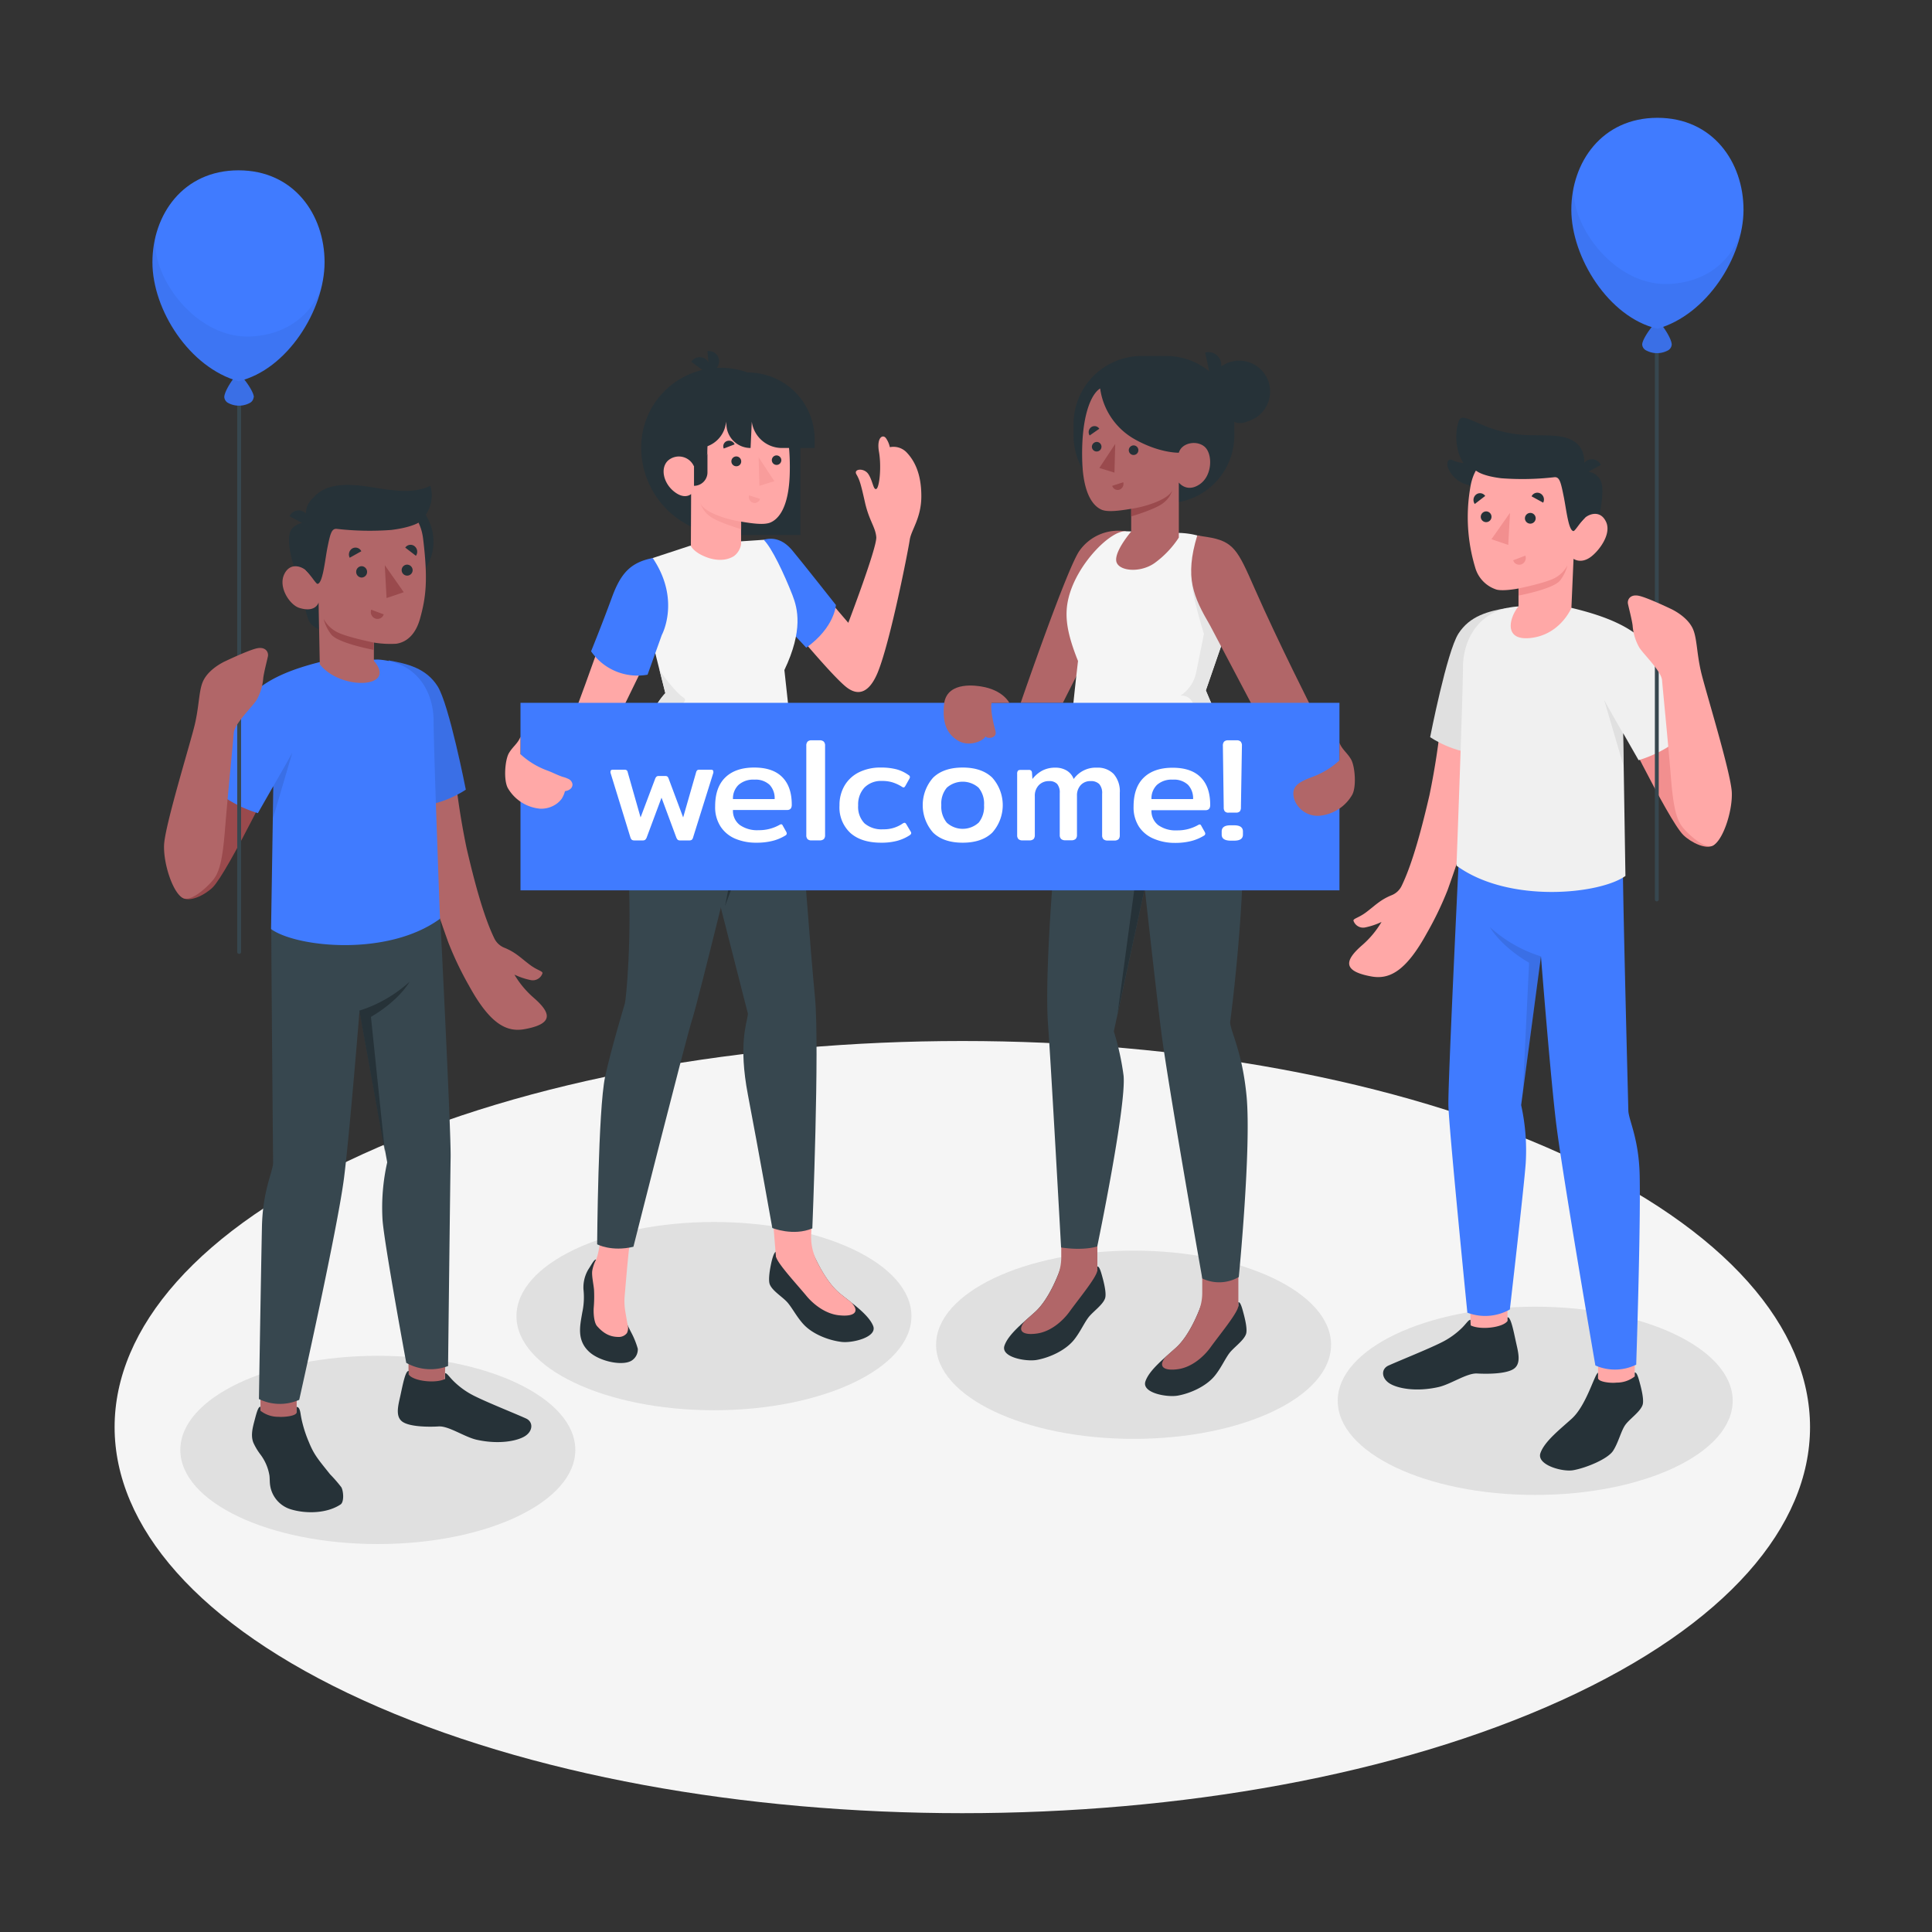 <svg xmlns="http://www.w3.org/2000/svg" viewBox="0 0 500 500"><rect x="0" y="0" width="500" height="500" fill="#333333" stroke="none"/><g id="freepik--Floor--inject-1--inject-32"><path id="freepik--floor--inject-1--inject-32" d="M93.92,440c85.68,39,224.58,39,310.26,0s85.67-102.31,0-141.33-224.58-39-310.26,0S8.24,401,93.92,440Z" style="fill:#f5f5f5"></path></g><g id="freepik--Shadows--inject-1--inject-32"><ellipse id="freepik--Shadow--inject-1--inject-32" cx="397.31" cy="362.53" rx="51.11" ry="24.36" style="fill:#e0e0e0"></ellipse><ellipse id="freepik--shadow--inject-1--inject-32" cx="97.78" cy="375.24" rx="51.11" ry="24.36" style="fill:#e0e0e0"></ellipse></g><g id="freepik--character-2--inject-1--inject-32"><rect x="67.41" y="354.05" width="9.37" height="16.04" transform="translate(144.19 724.13) rotate(180)" style="fill:#b16668"></rect><polygon points="105.72 357.94 115.09 358.26 115.56 341.29 105.72 340.97 105.72 357.94" style="fill:#b16668"></polygon><path d="M70.21,240.3c0,8.94.47,60.78.47,60.78-.22,2.57-2.69,7.15-2.89,16.42-.28,13.44-.78,44.57-.78,44.57a12.34,12.34,0,0,0,10.43.2S87.37,318,89.05,304.72c1.46-11.62,4-43.17,4-43.17l7.16,39.26A53.34,53.34,0,0,0,99,315.7c.44,6.15,6.14,37,6.14,37a12.81,12.81,0,0,0,10.82.83s.56-48.4.66-54c.13-6.44-2.68-61.83-2.68-61.83Z" style="fill:#37474f"></path><path d="M76.78,365.46v-1.34c.5,0,.81.49,1,1.69a25.5,25.5,0,0,0,.54,2.65,32.19,32.19,0,0,0,1.64,4.8c1.32,3.26,2.43,4.48,5.47,8.29a36.74,36.74,0,0,1,2.91,3.35c.56,1,.76,3.81-.2,4.45-3.54,2.36-8.91,2.43-12.71,1.31a7.65,7.65,0,0,1-5.51-6.19c-.14-.87-.09-1.75-.19-2.62a12.39,12.39,0,0,0-2.34-5.44,15.82,15.82,0,0,1-1.8-3c-.79-1.93-.16-4.09.34-6,.44-1.66.91-3.48,1.47-3.32v1a7.43,7.43,0,0,0,4.69,1.58C73.47,366.78,76.79,366.5,76.78,365.46Z" style="fill:#263238"></path><path d="M115.19,355.37c.48,0,.88.71,2,1.87a20.69,20.69,0,0,0,5.51,4c3.51,1.76,10.33,4.46,13.41,5.85,1.93.87,1.84,3.2-.15,4.52s-6.81,2.28-12.58,1c-3.15-.7-7.25-3.61-9.84-3.45s-7.45.12-9.36-1.2-1.15-4.14-.61-6.56c.59-2.65,1.33-6.77,2.2-6.59v.91c1.13,1.71,6.94,2.4,9.42,1.15Z" style="fill:#263238"></path><path d="M93,261.55a34.73,34.73,0,0,0,13-7.48s-2.52,4.71-10,9.1l3.62,34.92Z" style="fill:#263238"></path><path d="M107.89,218.9c-6.12-20.38-4.91-37.64-6.06-42.92l15.69,21.91a192.46,192.46,0,0,0,3.21,21.5c1.81,7.79,4.28,17.5,7.24,23.54a4.9,4.9,0,0,0,2.55,2.34c3,1.21,4.34,2.74,6.71,4.49,1.86,1.38,3.27,1.56,3.16,2.12a2.64,2.64,0,0,1-3.12,1.75,18.33,18.33,0,0,1-4.14-1.4,24.18,24.18,0,0,0,5,6c4.54,3.95,5.19,6.74-2.35,8.11-4.73.87-9-1.4-14.39-11.22A85.61,85.61,0,0,1,116.06,244C112.46,234,109.74,225.07,107.89,218.9Z" style="fill:#b16668"></path><path d="M100.56,170.91c4.87.86,9.69,2,12.68,6.68s7.31,26.77,7.31,26.77-6.28,4.41-13.48,4.22Z" style="fill:#407BFF"></path><path d="M100.56,170.91c4.87.86,9.69,2,12.68,6.68s7.31,26.77,7.31,26.77-6.28,4.41-13.48,4.22Z" style="opacity:0.1"></path><path d="M67,179.12c-3.27,2.33-20.52,41.29-21.18,44-.89,3.69-.48,7.82,1.33,9.16s5.8-.58,7.89-2.62c4-4,18-33.14,18-33.14Z" style="fill:#9a4a4d"></path><path d="M84.15,171c-8,1.92-18,5.13-21.57,12.45s-9,19.21-9,19.21a32.27,32.27,0,0,0,13.16,7.78l4-7-.59,37c6.45,4.7,30.14,7.26,43.72-2.66,0,0-1.66-44.36-1.66-51.27s-3.84-15.2-14.43-15.82Z" style="fill:#407BFF"></path><path d="M70.8,203.35s4-6.91,4.85-8.58l-5,17Z" style="opacity:0.1"></path><circle cx="99.31" cy="140.17" r="12.87" style="fill:#263238"></circle><path d="M77.05,149.32s2.09,9.8,2.93,11.41a4.42,4.42,0,0,0,2.56,2.07l-.14-6.89Z" style="fill:#263238"></path><path d="M79.67,135.28a4.85,4.85,0,0,0-4,1.41c-1.71,1.75-.75,7.25,1.38,12.63l3.93.45Z" style="fill:#263238"></path><path d="M82.16,149.78c-.79.47-1.91-1.05-2.88-2.06s-4.15-2.41-5.73.92,1.4,7.89,3.9,8.68c4.3,1.35,5-1.41,5-1.41l.31,16h0c5.35,6.86,20.2,6.28,14-.88l0-4.73a26.68,26.68,0,0,0,5.8.3c3.17-.49,5.16-3,6.12-6.41,1.54-5.5,2.13-10,.82-20.77-1.43-11.86-15.23-12-22.68-7.29S82.16,149.78,82.16,149.78Z" style="fill:#b16668"></path><path d="M82.16,151.1c-.4,0-1.9-2.49-2.88-3.38-1.36-1.24.39-12.44.39-12.44a5.42,5.42,0,0,1,.94-6c1.86-2.05,4.46-4.56,12.9-3.56,6,.72,12.58,2.59,17.88,0a9,9,0,0,1-3.14,9.58s-1.92,1.23-7,1.85a74.46,74.46,0,0,1-14-.27c-1.46-.2-1.77,1.22-2.56,5.09C84.07,145.32,83.49,151.08,82.16,151.1Z" style="fill:#263238"></path><path d="M79.68,136.15l-4.76-2.56a2.63,2.63,0,0,1,3.6-1.19A2.84,2.84,0,0,1,79.68,136.15Z" style="fill:#263238"></path><path d="M96.71,166.29s-7.06-1.42-9.53-2.73a8.17,8.17,0,0,1-3.42-3.38,11.21,11.21,0,0,0,1.94,4c1.81,2.31,11,4,11,4Z" style="fill:#9a4a4d"></path><path d="M95,148a1.45,1.45,0,0,1-1.42,1.47A1.46,1.46,0,0,1,92.18,148a1.45,1.45,0,0,1,1.42-1.47A1.46,1.46,0,0,1,95,148Z" style="fill:#263238"></path><path d="M93.51,142.66l-3,1.68a1.82,1.82,0,0,1,.7-2.42A1.68,1.68,0,0,1,93.51,142.66Z" style="fill:#263238"></path><path d="M96.07,157.79,99.31,159a1.69,1.69,0,0,1-2.2,1.07A1.8,1.8,0,0,1,96.07,157.79Z" style="fill:#9a4a4d"></path><path d="M107.64,143.84l-2.76-2.12a1.66,1.66,0,0,1,2.4-.37A1.83,1.83,0,0,1,107.64,143.84Z" style="fill:#263238"></path><path d="M106.79,147.61a1.42,1.42,0,1,1-1.42-1.48A1.45,1.45,0,0,1,106.79,147.61Z" style="fill:#263238"></path><polygon points="99.58 146.26 100.04 154.78 104.49 153.26 99.58 146.26" style="fill:#9a4a4d"></polygon><path d="M61.89,246.87a.5.5,0,0,1-.5-.5V89.09a.5.5,0,0,1,1,0V246.37A.5.5,0,0,1,61.89,246.87Z" style="fill:#37474f"></path><path d="M65.69,102.78h0c0-1.61-3.33-6-4-6s-3.64,4.31-3.64,6h0a1.9,1.9,0,0,0,1.11,1.56,5.91,5.91,0,0,0,5.37,0,1.9,1.9,0,0,0,1.12-1.56Z" style="fill:#407BFF"></path><path d="M65.69,102.78h0c0-1.61-3.33-6-4-6s-3.64,4.31-3.64,6h0a1.9,1.9,0,0,0,1.11,1.56,5.91,5.91,0,0,0,5.37,0,1.9,1.9,0,0,0,1.12-1.56Z" style="opacity:0.1"></path><path d="M84,67.88c0,12.3-9.66,27.84-22.28,30.78C49,95.11,39.45,80.18,39.45,67.88s7.92-23.8,22.28-23.8S84,55.57,84,67.88Z" style="fill:#407BFF"></path><path d="M40.27,61.13a27.54,27.54,0,0,0-.82,6.75c0,12.3,9.58,27.23,22.28,30.78,10.49-2.45,18.93-13.6,21.48-24.36h0S79.89,86.11,65.28,87.06,38.88,71.31,40.27,61.13Z" style="opacity:0.05"></path><path d="M47.65,232.52c-2.66-.76-5.39-8.72-5.19-13.82s7.06-27.16,8-31.4c1.07-4.68,1-8.24,1.95-10.67,1.4-3.59,6-5.56,6-5.56s6-2.87,8.16-3.3,3,1,2.76,2.13-1,4-1.2,5.56a13.52,13.52,0,0,1-1.71,5.68c-1.13,1.81-5.74,6.14-5.92,8.55s-1.51,15.49-2.27,25c-.63,7.78-1.41,11-3.1,13.06S49.72,233.1,47.65,232.52Z" style="fill:#b16668"></path></g><g id="freepik--character-1--inject-1--inject-32"><rect x="413.57" y="345.04" width="9.5" height="16.26" style="fill:#ffa8a7"></rect><polygon points="390.14 344.18 380.65 344.5 380.18 327.3 390.14 326.97 390.14 344.18" style="fill:#ffa8a7"></polygon><path d="M420,224.05c0,9.07,1.42,63.54,1.42,63.54.22,2.61,2.73,7.25,2.93,16.65.28,13.63-.9,48.93-.9,48.93a12.51,12.51,0,0,1-10.57.21s-8.38-48.61-10.08-62.1c-1.48-11.77-4-43.76-4-43.76L393.67,286a54.06,54.06,0,0,1,1.18,15.09c-.45,6.24-4.1,37.8-4.1,37.8a13,13,0,0,1-11,.83s-4.8-48-4.91-53.72c-.12-6.53,3.16-73.16,3.16-73.16Z" style="fill:#407BFF"></path><path d="M382.78,205.32c6.12-20.39,4.91-37.65,6.06-42.93L373.15,184.3a192.83,192.83,0,0,1-3.21,21.51c-1.81,7.79-4.28,17.5-7.24,23.54a4.88,4.88,0,0,1-2.55,2.33c-3,1.21-4.34,2.74-6.71,4.5-1.86,1.37-3.27,1.55-3.16,2.11A2.64,2.64,0,0,0,353.4,240a18.49,18.49,0,0,0,4.14-1.4,24.31,24.31,0,0,1-5,6c-4.54,3.94-5.19,6.73,2.35,8.1,4.73.87,9-1.4,14.39-11.22a86.07,86.07,0,0,0,5.36-11.14C378.21,220.36,380.93,211.48,382.78,205.32Z" style="fill:#ffa8a7"></path><path d="M390.1,157.32c-4.87.86-9.68,2-12.67,6.68s-7.31,26.77-7.31,26.77,6.28,4.41,13.48,4.22Z" style="fill:#e0e0e0"></path><path d="M423.66,165.54c3.27,2.32,20.52,41.28,21.18,44,.88,3.69.48,7.83-1.33,9.16s-5.8-.58-7.89-2.62c-4-4-18.05-33.13-18.05-33.13Z" style="fill:#f28f8f"></path><path d="M406.68,157.31c7.95,1.92,18,5.13,21.56,12.45s9,19.2,9,19.2a32.26,32.26,0,0,1-13.17,7.78l-4-7,.59,36.95c-6.45,4.7-30.14,7.25-43.72-2.66,0,0,1.67-44.37,1.67-51.27s3.83-15.2,14.43-15.82Z" style="fill:#f0f0f0"></path><path d="M420,189.71s-4-6.92-4.85-8.58l5,17Z" style="fill:#e0e0e0"></path><path d="M413.57,356.61v-1.36c-.91.4-3,8.45-6.79,11.89-3,2.73-7.08,5.89-8.12,8.93s5.69,4.92,8.49,4.42c3.25-.57,8.89-2.86,10.3-5s2.08-5.25,3.23-6.8,3.8-3.3,4.42-5.1c.34-1-.06-3.15-.54-5s-.92-3.53-1.49-3.37v1a7.53,7.53,0,0,1-4.75,1.6C416.93,358,413.56,357.67,413.57,356.61Z" style="fill:#263238"></path><path d="M380.55,341.57c-.49,0-.89.72-2,1.89a20.48,20.48,0,0,1-5.58,4c-3.56,1.78-10.47,4.52-13.6,5.93-2,.88-1.86,3.24.16,4.58s6.89,2.32,12.75,1c3.19-.72,7.35-3.66,10-3.51s7.55.13,9.49-1.21,1.17-4.2.62-6.65c-.6-2.68-1.35-6.86-2.24-6.67v.92c-1.14,1.73-7,2.43-9.54,1.16Z" style="fill:#263238"></path><path d="M398.82,247.52a35.27,35.27,0,0,1-13.23-7.58s2.56,4.78,10.14,9.22l-1.62,33.51Z" style="opacity:0.1"></path><path d="M409.66,122a4.71,4.71,0,0,1,3.91,1.37c1.68,1.72,1.33,4.9,0,12.2l-5.19.6Z" style="fill:#263238"></path><path d="M379.41,119.86a8.15,8.15,0,0,1-3.25-.66c-1.59-.92-2,.89-1.14,2.46a7.4,7.4,0,0,0,6,4c0-.22,1.49-4,1.49-4Z" style="fill:#263238"></path><path d="M407.23,136.14c.77.46,1.87-1,2.82-2s4.05-2.36,5.59.9-2,7.74-4.1,9.2c-2.5,1.74-4.31.38-4.31.38l-.55,12.7s-2.76,6.74-10.22,7.75-5.92-5.13-3.47-8.15v-4.62s-3.85.76-5.67.29a8.37,8.37,0,0,1-5.53-5.68A45.14,45.14,0,0,1,380.54,126c1.9-11.53,14.9-11.72,22.18-7.14S407.23,136.14,407.23,136.14Z" style="fill:#ffa8a7"></path><path d="M407.23,137.44c.38,0,1.86-2.44,2.82-3.31,1.33-1.21-.39-12.16-.39-12.16s1.35-4.15-1.28-6.91-7.72-2.29-11.44-2.42a33.38,33.38,0,0,1-13.3-2.67c-5.28-2.3-5.68-2.57-6.34-.25s-.9,7.64,2.26,11.2l2.62,1s1.42,1.25,6.35,1.85a72.23,72.23,0,0,0,13.65-.26c1.43-.19,1.74,1.19,2.51,5C405.36,131.78,405.92,137.41,407.23,137.44Z" style="fill:#263238"></path><path d="M409.65,122.82l4.66-2.5a2.57,2.57,0,0,0-3.52-1.17A2.78,2.78,0,0,0,409.65,122.82Z" style="fill:#263238"></path><path d="M393,152.29s6.91-1.39,9.32-2.67a7.92,7.92,0,0,0,3.34-3.31,10.84,10.84,0,0,1-1.9,3.9C402,152.47,393,154.13,393,154.13Z" style="fill:#f28f8f"></path><path d="M394.65,134.18a1.39,1.39,0,1,0,1.39-1.44A1.41,1.41,0,0,0,394.65,134.18Z" style="fill:#263238"></path><path d="M396.37,128.45l3,1.64a1.77,1.77,0,0,0-.69-2.36A1.65,1.65,0,0,0,396.37,128.45Z" style="fill:#263238"></path><path d="M394.76,143.8,391.6,145a1.66,1.66,0,0,0,2.15,1.05A1.76,1.76,0,0,0,394.76,143.8Z" style="fill:#f28f8f"></path><path d="M381.67,130.43l2.7-2.08A1.63,1.63,0,0,0,382,128,1.79,1.79,0,0,0,381.67,130.43Z" style="fill:#263238"></path><path d="M383.22,133.79a1.39,1.39,0,1,0,1.38-1.44A1.42,1.42,0,0,0,383.22,133.79Z" style="fill:#263238"></path><polygon points="390.79 132.71 390.33 141.03 385.99 139.55 390.79 132.71" style="fill:#f28f8f"></polygon><path d="M428.78,233.28a.5.5,0,0,1-.5-.5V75.5a.5.5,0,0,1,1,0V232.78A.5.5,0,0,1,428.78,233.28Z" style="fill:#37474f"></path><path d="M425,89.19h0c0-1.6,3.33-6,4-6s3.64,4.31,3.64,6h0a1.89,1.89,0,0,1-1.11,1.56,5.91,5.91,0,0,1-5.37,0A1.88,1.88,0,0,1,425,89.19Z" style="fill:#407BFF"></path><path d="M425,89.19h0c0-1.6,3.33-6,4-6s3.64,4.31,3.64,6h0a1.89,1.89,0,0,1-1.11,1.56,5.91,5.91,0,0,1-5.37,0A1.88,1.88,0,0,1,425,89.19Z" style="opacity:0.1"></path><path d="M406.66,54.29c0,12.3,9.65,27.84,22.28,30.78,12.7-3.55,22.28-18.48,22.28-30.78s-7.92-23.8-22.28-23.8S406.66,42,406.66,54.29Z" style="fill:#407BFF"></path><path d="M450.26,60.72S447,72.52,432.33,73.47c-14.08.91-25.53-14.55-25.1-24.79a27.52,27.52,0,0,0-.57,5.61c0,12.3,9.65,27.84,22.28,30.78,10.53-2.94,18.9-13.7,21.47-24.3Z" style="opacity:0.05"></path><path d="M443,218.93c2.66-.76,5.39-8.71,5.19-13.82s-7.06-27.15-8-31.4c-1.07-4.68-1-8.24-1.95-10.67-1.4-3.58-6-5.55-6-5.55s-6-2.88-8.16-3.31-3,1-2.76,2.13,1,4,1.2,5.56a13.48,13.48,0,0,0,1.71,5.68c1.13,1.81,5.74,6.14,5.92,8.55s1.51,15.5,2.27,25c.63,7.78,1.41,11,3.1,13.06S441,219.52,443,218.93Z" style="fill:#ffa8a7"></path></g><g id="freepik--characters-with-banner--inject-1--inject-32"><ellipse id="freepik--shadow--inject-1--inject-32" cx="184.77" cy="340.61" rx="51.11" ry="24.36" style="fill:#e0e0e0"></ellipse><ellipse id="freepik--shadow--inject-1--inject-32" cx="293.37" cy="348.02" rx="51.11" ry="24.36" style="fill:#e0e0e0"></ellipse><path d="M197.63,139.7c2.65-.38,4.89,0,9.52,6.32,4.14,5.66,12.39,15.16,12.39,15.16S227,141.63,226.78,139s-1.87-4.25-2.95-9.09-1.39-5.76-2.2-7.17,2-1.75,3.13,0,1.27,4.22,2.06,3.78,1.33-5.76.66-9.58,1.07-4.68,1.86-3.46a6.4,6.4,0,0,1,.95,2.25,4.72,4.72,0,0,1,4.5,1.52c2,2.18,3.66,5.53,3.65,11.2s-2.63,8.7-3,11.26-5,26.29-8.28,34.31c-2.06,5-4.91,6.52-8.39,3.59-4.69-3.95-17.56-19.77-17.56-19.77Z" style="fill:#ffa8a7"></path><path d="M197.63,139.7c2.39-.71,5-.15,7.42,2.75s11.28,14.12,11.28,14.12-.26,5.74-7.67,11.06l-8.45-9.1Z" style="fill:#407BFF"></path><path d="M210.15,324.86l-.08-1.33c.63,1.53,3.47,8.13,7.38,11.28,3.1,2.51,7.31,5.38,8.51,8.31s-5.34,4.5-8.12,4.17c-3.23-.37-7.48-1.94-9.9-4.57-1.7-1.85-2.84-4.09-4.06-5.55s-3.93-3-4.65-4.75c-.39-.95-.12-3.11.24-4.93s.9-3.68,1.47-3.56a10.16,10.16,0,0,1-.14,1.17,7.36,7.36,0,0,0,4.76,1.3C206.93,326.37,210.23,325.9,210.15,324.86Z" style="fill:#263238"></path><path d="M220.26,337c-1-.76-1.93-1.5-2.81-2.21-2.73-2.21-4.94-6.1-6.24-8.76l0-.05a14.05,14.05,0,0,1-1.26-6.89l.12-3.15-10,.2.73,8.94h0v.23l.05,0c.57,1.91,5.16,6.82,7.8,10,1.76,2.15,5,4.84,8.77,5.11C221,340.76,222.7,339.54,220.26,337Z" style="fill:#ffa8a7"></path><path d="M154.32,326c-.48-.28-1.27,1.35-2.1,2.59a9.2,9.2,0,0,0-1.22,5.09,18.67,18.67,0,0,1-.31,6c-.56,3.32-1.53,7.13,1.81,10.19,2.87,2.62,9.27,3.84,11.31,2a3.4,3.4,0,0,0,1.25-2.81,21.11,21.11,0,0,0-1.68-4.18,47.63,47.63,0,0,1-2.12-4.64Z" style="fill:#263238"></path><path d="M163.34,320.38c-.44-.37-1.39,11.91-1.66,14.83s.24,4.45.72,7.56a3,3,0,0,1-.15,2.23,2.62,2.62,0,0,1-2.14,1c-2.12,0-3.8-.78-5.58-2.79-.88-1-.94-3.65-.89-4.61a34,34,0,0,0,.09-4.84c-.16-1.71-.66-3.72-.44-5a10,10,0,0,1,1-2.84c.81-1.85,1.35-6.91,1.35-6.91Z" style="fill:#ffa8a7"></path><path d="M167.53,190.19c-5.19,6.67-6.13,13.55-5,33s-.51,35.34-.8,36.43-3.58,11.83-5.13,19.06c-1.81,8.47-2.06,43.34-2.06,43.34s3.69,2,9.39.64c0,0,13.76-54.49,15.22-58.88s12.51-49.67,12.51-49.67l-1.41-26.07Z" style="fill:#37474f"></path><path d="M207.22,212.61c-.79-9-2.72-24.59-2.72-24.59l-23-1.35c-3.73,5.81-2.11,15.47-1.09,24.2l13.16,51.52c-.27,2.47-2.54,7.7,0,21,2.83,14.82,6.3,34.41,6.3,34.41s5.4,2.2,10.36.11c0,0,1.9-46.92.69-59.73C209.59,244.27,207.76,218.77,207.22,212.61Z" style="fill:#37474f"></path><path d="M187.64,234.47l3.75-18.9a40.79,40.79,0,0,0,9.39-4.79,28.53,28.53,0,0,1-6.57,6.05Z" style="fill:#263238"></path><path d="M168.92,144.42c-2.58,1.49-6.85,2.85-8.63,7.87-2.43,7-8.88,25.18-11.36,31.71h11.92l8.25-16.9C175.48,161.62,174.62,146.39,168.92,144.42Z" style="fill:#ffa8a7"></path><path d="M203,173.41c.57,5.25,2.69,24.67,2.69,24.67-17.35,9.25-38.86,3.12-42.15-.69,3-9.82,6.19-15.41,8.64-18L169.1,167.1s7.27-8.65-.18-22.68l9.67-3.18,13.24-1.15,5.8-.39c2.07,1.94,5.33,8.89,7.45,14.3C206.44,157.49,207.91,163.07,203,173.41Z" style="fill:#f5f5f5"></path><path d="M168.92,144.42c-5.7,1.12-8.26,3.92-10.54,10.14-2.46,6.73-5.41,14-5.41,14a14.59,14.59,0,0,0,14.62,6.05l3.69-10.29S176.23,155.24,168.92,144.42Z" style="fill:#407BFF"></path><path d="M170.67,173.28c.15.6,4.21,6,6.2,7.24s-3.52,3-4.3,6.15C171,193,180.81,201.13,193,202.29c-13.79,2.26-26.92-2-29.43-4.9,3-9.82,6.19-15.41,8.64-18Z" style="fill:#e6e6e6"></path><path d="M207.15,138.47H188.62a22.67,22.67,0,0,1-22.68-22.68h0a20.6,20.6,0,0,1,20.6-20.6h0a20.6,20.6,0,0,1,20.61,20.6Z" style="fill:#263238"></path><path d="M199.79,104.16c2.18,1.29,4.87,6.76,4.6,18.24-.23,9.72-3.38,12.13-5,12.82s-4.64.27-7.6-.23v5.84a4.72,4.72,0,0,1-1.85,3.09c-2.42,1.51-5.28.94-6.89.36-3.55-1.28-4.25-3-4.25-3l.06-13.43s-1.74,1.7-4.71-.89c-2.44-2.14-3.26-5.74-1.36-7.68a4.26,4.26,0,0,1,6.78,1.36s1.74.14,3.48-3.1c0,0-.06-8.78,1.9-9.92C191.2,104,195.62,104.16,199.79,104.16Z" style="fill:#ffa8a7"></path><path d="M191.82,119.34a1.23,1.23,0,0,1-1.15,1.32,1.27,1.27,0,1,1,1.15-1.32Z" style="fill:#263238"></path><g style="opacity:0.5;mix-blend-mode:multiply"><path d="M193.86,128.2l2.84.9a1.46,1.46,0,0,1-1.85,1A1.56,1.56,0,0,1,193.86,128.2Z" style="fill:#f28f8f"></path></g><path d="M202.88,115.53l-2.47-1.71a1.43,1.43,0,0,1,2.05-.42A1.57,1.57,0,0,1,202.88,115.53Z" style="fill:#263238"></path><path d="M190.12,115l-2.81,1.08a1.43,1.43,0,0,1,.81-1.93A1.58,1.58,0,0,1,190.12,115Z" style="fill:#263238"></path><path d="M202.21,119.07a1.23,1.23,0,1,1-1.29-1.21A1.26,1.26,0,0,1,202.21,119.07Z" style="fill:#263238"></path><g style="opacity:0.5;mix-blend-mode:multiply"><polygon points="196.34 118.37 196.53 125.73 200.41 124.53 196.34 118.37" style="fill:#f28f8f"></polygon></g><g style="opacity:0.5;mix-blend-mode:multiply"><path d="M191.83,135c-3.13-.41-9.57-2.25-10.57-4.8a6.55,6.55,0,0,0,2.26,3.25c1.92,1.65,8.31,3.5,8.31,3.5Z" style="fill:#f28f8f"></path></g><path d="M183.56,96.29l-.47-5.4a2.62,2.62,0,0,1,3,2.36A2.85,2.85,0,0,1,183.56,96.29Z" style="fill:#263238"></path><path d="M183.27,96.83l-4.37-3.2a2.63,2.63,0,0,1,3.75-.68A2.85,2.85,0,0,1,183.27,96.83Z" style="fill:#263238"></path><path d="M179.61,120.62v5.11h0a3.48,3.48,0,0,0,3.48-3.48v-4.73Z" style="fill:#263238"></path><path d="M193.53,96.4h0a17.3,17.3,0,0,1,17.3,17.3v2.24h-8.46a7.88,7.88,0,0,1-7.81-6.81h0l-.31,6.81h0a6.26,6.26,0,0,1-6.24-5.71l-.1-1.12h0a7.42,7.42,0,0,1-7.39,6.83h-.76l-.86-12.22Z" style="fill:#263238"></path><path d="M311.12,338.32V337c-.53,1.57-3,8.33-6.69,11.71-2.95,2.69-7,5.8-8,8.8s5.6,4.17,8.36,3.68c3.2-.56,7.35-2.38,9.6-5.15,1.59-1.95,2.6-4.26,3.73-5.79s3.74-3.25,4.35-5c.34-1-.06-3.11-.53-4.91s-.9-3.47-1.47-3.32v1a7.36,7.36,0,0,1-4.68,1.58C314.43,339.64,311.11,339.37,311.12,338.32Z" style="fill:#263238"></path><path d="M301.76,351.06c.92-.82,1.84-1.61,2.67-2.38,2.6-2.36,4.57-6.37,5.71-9.11a13,13,0,0,0,1-4.92v-5.33h9.35V338h0v.23l-.05,0c-.45,1.94-4.74,7.12-7.18,10.49-1.63,2.26-4.74,5.13-8.45,5.63C301.27,354.84,299.48,353.73,301.76,351.06Z" style="fill:#b16668"></path><path d="M274.63,329.1v-1.34c-.52,1.57-3,8.33-6.68,11.71-2.95,2.69-7,5.8-8,8.8s5.6,4.17,8.36,3.68c3.2-.57,7.34-2.38,9.6-5.15,1.58-1.95,2.59-4.26,3.73-5.79s3.74-3.25,4.35-5c.34-1-.06-3.11-.53-4.91-.44-1.65-.91-3.47-1.47-3.32v1a7.36,7.36,0,0,1-4.68,1.58C277.94,330.42,274.62,330.15,274.63,329.1Z" style="fill:#263238"></path><path d="M265.28,341.84c.91-.82,1.83-1.61,2.67-2.38,2.59-2.36,4.57-6.37,5.7-9.11a12.78,12.78,0,0,0,1-4.92V320.1H284v8.67h0V329l-.05,0c-.45,1.94-4.74,7.11-7.18,10.49-1.64,2.26-4.74,5.13-8.45,5.63C264.79,345.62,263,344.51,265.28,341.84Z" style="fill:#b16668"></path><path d="M318.61,193c7.25,15.84-.26,71.63-.26,71.63.22,2.57,3.15,7.63,4.25,18.94,1.29,13.36-2,46.92-2,46.92a10.13,10.13,0,0,1-9.45.38S302.2,280.28,300.53,267c-1.47-11.59-4.27-37.09-4.27-37.09l-8,37a69.44,69.44,0,0,1,2.52,11.45c.76,7.82-6.81,44.21-6.81,44.21s-3.23,1.18-9.36.28c0,0-2.67-48.3-3.38-57.71-1.19-15.82,3-65.16,5.91-74.52Z" style="fill:#37474f"></path><path d="M296.26,229.9l-2.36-14.71s-10-2.07-14.47-6.31c0,0,4.73,5.89,11.77,7.82L293.85,228l-4.62,34.29Z" style="fill:#263238"></path><path d="M291.38,137.51a12.26,12.26,0,0,0-11.95,4.94c-3.15,4.19-15.27,39.44-15.27,39.44h10.91L290,152.35Z" style="fill:#b16668"></path><path d="M305.82,137.94h0c9.3.64,9.95,5.13,12.27,10a15.83,15.83,0,0,1,.44,12l-6.47,18.74s3,7.33,6.55,14.26c-16.26,9.07-36.56,4.3-41.45-2.32-.2-1.4,1-12.38,1.83-19.55-2.87-7.19-3.62-11.74-2.41-16.49,2.24-8.81,10.94-17.4,14.8-17.09Z" style="fill:#f5f5f5"></path><path d="M301.66,194.72a9.82,9.82,0,0,0,7.32-12,3,3,0,0,0-.17-.51,3.19,3.19,0,0,0-3.29-2.19h0a9.43,9.43,0,0,0,4.06-6.05l2-9.91s-3.67-11.64-3.3-15.63l9.33.54,1.21.84a16.23,16.23,0,0,1-.27,10.12l-6.47,18.74s3,7.33,6.55,14.26a42,42,0,0,1-34.74,2.3A47.41,47.41,0,0,0,301.66,194.72Z" style="fill:#e6e6e6"></path><path d="M340.05,184.41s-9.23-18.16-15.33-32.06c-4.4-10-5.39-12.3-12.4-13.39l-2.47-.38c-3.32,10.91-1,15.86,3.34,23.33l15.19,28.8C331.82,190,340.12,185.45,340.05,184.41Z" style="fill:#b16668"></path><path d="M295.41,92.13H302a17.53,17.53,0,0,1,17.53,17.53v2.94a17.63,17.63,0,0,1-17.63,17.63h-6.34a17.63,17.63,0,0,1-17.63-17.63v-2.94a17.53,17.53,0,0,1,17.53-17.53Z" transform="translate(597.37 222.36) rotate(-180)" style="fill:#263238"></path><path d="M284.72,100.54c-2.2,1.3-4.92,6.83-4.65,18.42.23,9.82,3.41,12.24,5,12.94s4.68.27,7.68-.22v5.89s-4.15,4.81-3.88,7.51,6,3.34,9.85.7a25,25,0,0,0,6.36-6.66V124.88s2,2.7,5.33.5,3.44-7.63,1.52-9.59-6.08-1.33-6.85,1.37c0,0-4.78.17-11.14-3.33A17.84,17.84,0,0,1,284.72,100.54Z" style="fill:#b16668"></path><path d="M292.13,116.49a1.24,1.24,0,1,0,1.3-1.22A1.26,1.26,0,0,0,292.13,116.49Z" style="fill:#263238"></path><path d="M290.7,124.81l-2.86.92a1.47,1.47,0,0,0,1.86,1A1.59,1.59,0,0,0,290.7,124.81Z" style="fill:#9a4a4d"></path><path d="M282,112.7l2.5-1.74a1.47,1.47,0,0,0-2.08-.42A1.59,1.59,0,0,0,282,112.7Z" style="fill:#263238"></path><path d="M282.58,115.6a1.24,1.24,0,1,0,1.3-1.23A1.28,1.28,0,0,0,282.58,115.6Z" style="fill:#263238"></path><polygon points="288.62 114.89 288.42 122.32 284.51 121.11 288.62 114.89" style="fill:#9a4a4d"></polygon><path d="M292.76,131.68c3.15-.42,9.65-2.29,10.66-4.85a6.58,6.58,0,0,1-2.27,3.27c-1.94,1.67-8.39,3.54-8.39,3.54Z" style="fill:#9a4a4d"></path><path d="M316.9,94.36c-4.06,1.69-3.15,5.17-1.45,9.23S319,110.74,323,109a8,8,0,1,0-6.14-14.68Z" style="fill:#263238"></path><path d="M313.33,98l-1.42-6.77A3.35,3.35,0,0,1,316,93.76,3.62,3.62,0,0,1,313.33,98Z" style="fill:#263238"></path><rect x="134.7" y="181.89" width="211.95" height="48.53" style="fill:#407BFF"></rect><path d="M163.53,217.35a1.33,1.33,0,0,1-.38-.63L158,200a.9.9,0,0,1,0-.31c0-.33.2-.49.61-.49h2.94a1,1,0,0,1,.64.15.86.86,0,0,1,.27.53l3.32,11.67,3.77-10a1.41,1.41,0,0,1,.35-.55.86.86,0,0,1,.61-.17h1.64a.93.93,0,0,1,.59.15,1.45,1.45,0,0,1,.32.57l3.74,10,3.35-11.67a1.36,1.36,0,0,1,.27-.53,1,1,0,0,1,.65-.15h2.93c.41,0,.61.16.61.49a1.3,1.3,0,0,1,0,.31l-5.23,16.7a1.29,1.29,0,0,1-.36.65,1.16,1.16,0,0,1-.67.15H176a.93.93,0,0,1-.61-.17,1.91,1.91,0,0,1-.38-.63l-3.81-10.26-3.82,10.26a1.63,1.63,0,0,1-.4.63,1,1,0,0,1-.63.17h-2.17A1.21,1.21,0,0,1,163.53,217.35Z" style="fill:#fff"></path><path d="M190.34,217.08a8.47,8.47,0,0,1-3.83-3.13,9.17,9.17,0,0,1-1.43-5.28q0-4.92,2.63-7.47c1.75-1.7,4.24-2.56,7.47-2.56s5.63.83,7.27,2.48,2.46,4,2.46,7.17c0,.89-.41,1.34-1.22,1.34h-14a4.62,4.62,0,0,0,1.76,3.87,7.82,7.82,0,0,0,4.88,1.35,10.74,10.74,0,0,0,5.41-1.37,1,1,0,0,1,.42-.16c.18,0,.32.12.42.35l.92,1.64a1,1,0,0,1,.11.42.62.62,0,0,1-.34.49,12,12,0,0,1-3.38,1.41,16.89,16.89,0,0,1-4.17.46A13.79,13.79,0,0,1,190.34,217.08Zm10.14-10.28a5.06,5.06,0,0,0-1.31-3.69,5.32,5.32,0,0,0-3.95-1.34,5.72,5.72,0,0,0-4.1,1.37,4.87,4.87,0,0,0-1.43,3.66Z" style="fill:#fff"></path><path d="M209,217.18a1.45,1.45,0,0,1-.33-1V193a1.51,1.51,0,0,1,.33-1.07,1.41,1.41,0,0,1,1.08-.34h2a1.52,1.52,0,0,1,1.11.34,1.46,1.46,0,0,1,.34,1.07v23.15a1.45,1.45,0,0,1-.32,1,1.56,1.56,0,0,1-1.13.34h-2A1.45,1.45,0,0,1,209,217.18Z" style="fill:#fff"></path><path d="M220.1,215.59a9,9,0,0,1-2.84-7.15,9.88,9.88,0,0,1,1.3-5.11,8.92,8.92,0,0,1,3.71-3.45,12.4,12.4,0,0,1,5.67-1.24,15.93,15.93,0,0,1,4.08.46,9.75,9.75,0,0,1,3.12,1.49.63.63,0,0,1,.35.49,1.13,1.13,0,0,1-.19.54l-1,1.79c-.16.25-.3.38-.42.38a1,1,0,0,1-.54-.23,10.59,10.59,0,0,0-2.34-1.08,9.11,9.11,0,0,0-2.77-.37,6,6,0,0,0-4.5,1.7,6.4,6.4,0,0,0-1.64,4.63,6.1,6.1,0,0,0,1.64,4.64,6.78,6.78,0,0,0,4.81,1.54,8.52,8.52,0,0,0,5.07-1.49,1.08,1.08,0,0,1,.5-.19c.15,0,.3.13.45.38l1.11,1.87a.68.68,0,0,1,.15.42c0,.18-.13.36-.38.54a11.36,11.36,0,0,1-3.28,1.46,15.7,15.7,0,0,1-4.12.48Q222.94,218.09,220.1,215.59Z" style="fill:#fff"></path><path d="M241.49,215.48a10.74,10.74,0,0,1,0-14.22c1.79-1.74,4.34-2.62,7.65-2.62s5.86.88,7.66,2.62a10.68,10.68,0,0,1,0,14.22c-1.8,1.74-4.36,2.61-7.66,2.61S243.28,217.22,241.49,215.48Zm11.76-2.54a6.55,6.55,0,0,0,1.42-4.57,6.43,6.43,0,0,0-1.42-4.52,6.21,6.21,0,0,0-8.21,0,6.39,6.39,0,0,0-1.43,4.52,6.52,6.52,0,0,0,1.43,4.55,6.12,6.12,0,0,0,8.21,0Z" style="fill:#fff"></path><path d="M263.59,217.18a1.41,1.41,0,0,1-.35-1v-15.9a1.28,1.28,0,0,1,.2-.81c.12-.15.39-.22.8-.22h2a.87.87,0,0,1,.61.17.93.93,0,0,1,.23.59l.11,1.6a8,8,0,0,1,2.54-2.17,7.13,7.13,0,0,1,3.41-.77,5.54,5.54,0,0,1,2.92.75,4.29,4.29,0,0,1,1.81,2.19,7,7,0,0,1,6.06-2.94,5.71,5.71,0,0,1,4.29,1.64,6.8,6.8,0,0,1,1.58,4.88v11a1.49,1.49,0,0,1-.32,1,1.56,1.56,0,0,1-1.13.34h-1.68a1.56,1.56,0,0,1-1.1-.34,1.41,1.41,0,0,1-.34-1V205.43a3.51,3.51,0,0,0-.75-2.52,3,3,0,0,0-2.23-.76,3.33,3.33,0,0,0-2.53,1,3.9,3.9,0,0,0-1,2.78v10.19a1.41,1.41,0,0,1-.34,1,1.57,1.57,0,0,1-1.11.34h-1.56a1.52,1.52,0,0,1-1.1-.34,1.41,1.41,0,0,1-.35-1V205.24a3.44,3.44,0,0,0-.66-2.34,2.72,2.72,0,0,0-2.12-.75,3.51,3.51,0,0,0-2.67,1.09,3.94,3.94,0,0,0-1,2.84v10.07a1.49,1.49,0,0,1-.32,1,1.56,1.56,0,0,1-1.13.34h-1.68A1.54,1.54,0,0,1,263.59,217.18Z" style="fill:#fff"></path><path d="M298.63,217.08A8.47,8.47,0,0,1,294.8,214a9.17,9.17,0,0,1-1.43-5.28q0-4.92,2.63-7.47c1.75-1.7,4.24-2.56,7.47-2.56s5.63.83,7.27,2.48,2.46,4,2.46,7.17c0,.89-.41,1.34-1.22,1.34H298a4.62,4.62,0,0,0,1.76,3.87,7.8,7.8,0,0,0,4.88,1.35,10.77,10.77,0,0,0,5.41-1.37,1,1,0,0,1,.42-.16c.18,0,.32.12.42.35l.92,1.64a1,1,0,0,1,.11.42.62.62,0,0,1-.34.49,12,12,0,0,1-3.38,1.41,16.89,16.89,0,0,1-4.17.46A13.79,13.79,0,0,1,298.63,217.08Zm10.14-10.28a5.06,5.06,0,0,0-1.31-3.69,5.33,5.33,0,0,0-3.95-1.34,5.7,5.7,0,0,0-4.1,1.37A4.87,4.87,0,0,0,298,206.8Z" style="fill:#fff"></path><path d="M316.17,216v-.81c0-1.06.75-1.6,2.25-1.6h1c1.5,0,2.25.54,2.25,1.6V216q0,1.56-2.25,1.56h-1Q316.17,217.52,316.17,216Zm.82-6a1.59,1.59,0,0,1-.29-1.05L316.48,193a1.51,1.51,0,0,1,.32-1.07,1.45,1.45,0,0,1,1.09-.34H320a1.45,1.45,0,0,1,1.09.34,1.51,1.51,0,0,1,.32,1.07l-.26,15.94a1.59,1.59,0,0,1-.29,1.05,1.39,1.39,0,0,1-1,.32h-1.87A1.2,1.2,0,0,1,317,210Z" style="fill:#fff"></path><path d="M134.7,190.65c-.62,1.73-2,2.55-3,4.27s-1.42,6.86-.29,9a10.78,10.78,0,0,0,8.37,5.37,6.87,6.87,0,0,0,4.08-1.14,6.22,6.22,0,0,0,1.47-1.38,6.58,6.58,0,0,0,.84-1.87.32.32,0,0,1,.08-.14.39.39,0,0,1,.18-.06,2.39,2.39,0,0,0,1.19-.53,1.51,1.51,0,0,0,.54-1.16,1.78,1.78,0,0,0-.91-1.35,7.43,7.43,0,0,0-1.59-.6c-1.33-.43-2.56-1.1-3.86-1.59a20.78,20.78,0,0,1-7.11-4.29Z" style="fill:#ffa8a7"></path><path d="M346.66,192.21c.62,1.75,2,2.58,3,4.33s1.44,7,.3,9.13a10.93,10.93,0,0,1-8.5,5.45,6.44,6.44,0,0,1-6.49-4.2c-.91-3.15.66-4.34,4.44-5.77a21,21,0,0,0,7.22-4.35Z" style="fill:#b16668"></path><path d="M254,177.67c5.6.91,7.21,4.22,7.21,4.22h-4.58s-.58,1.54,1,7.31c.54,2-2.45,2.08-2.54,1.32-.54,1.24-4.48,3-7.42,1-2.7-1.79-3.9-4.53-3.3-9.66C245.36,176.15,253,177.51,254,177.67Z" style="fill:#b16668"></path></g></svg>